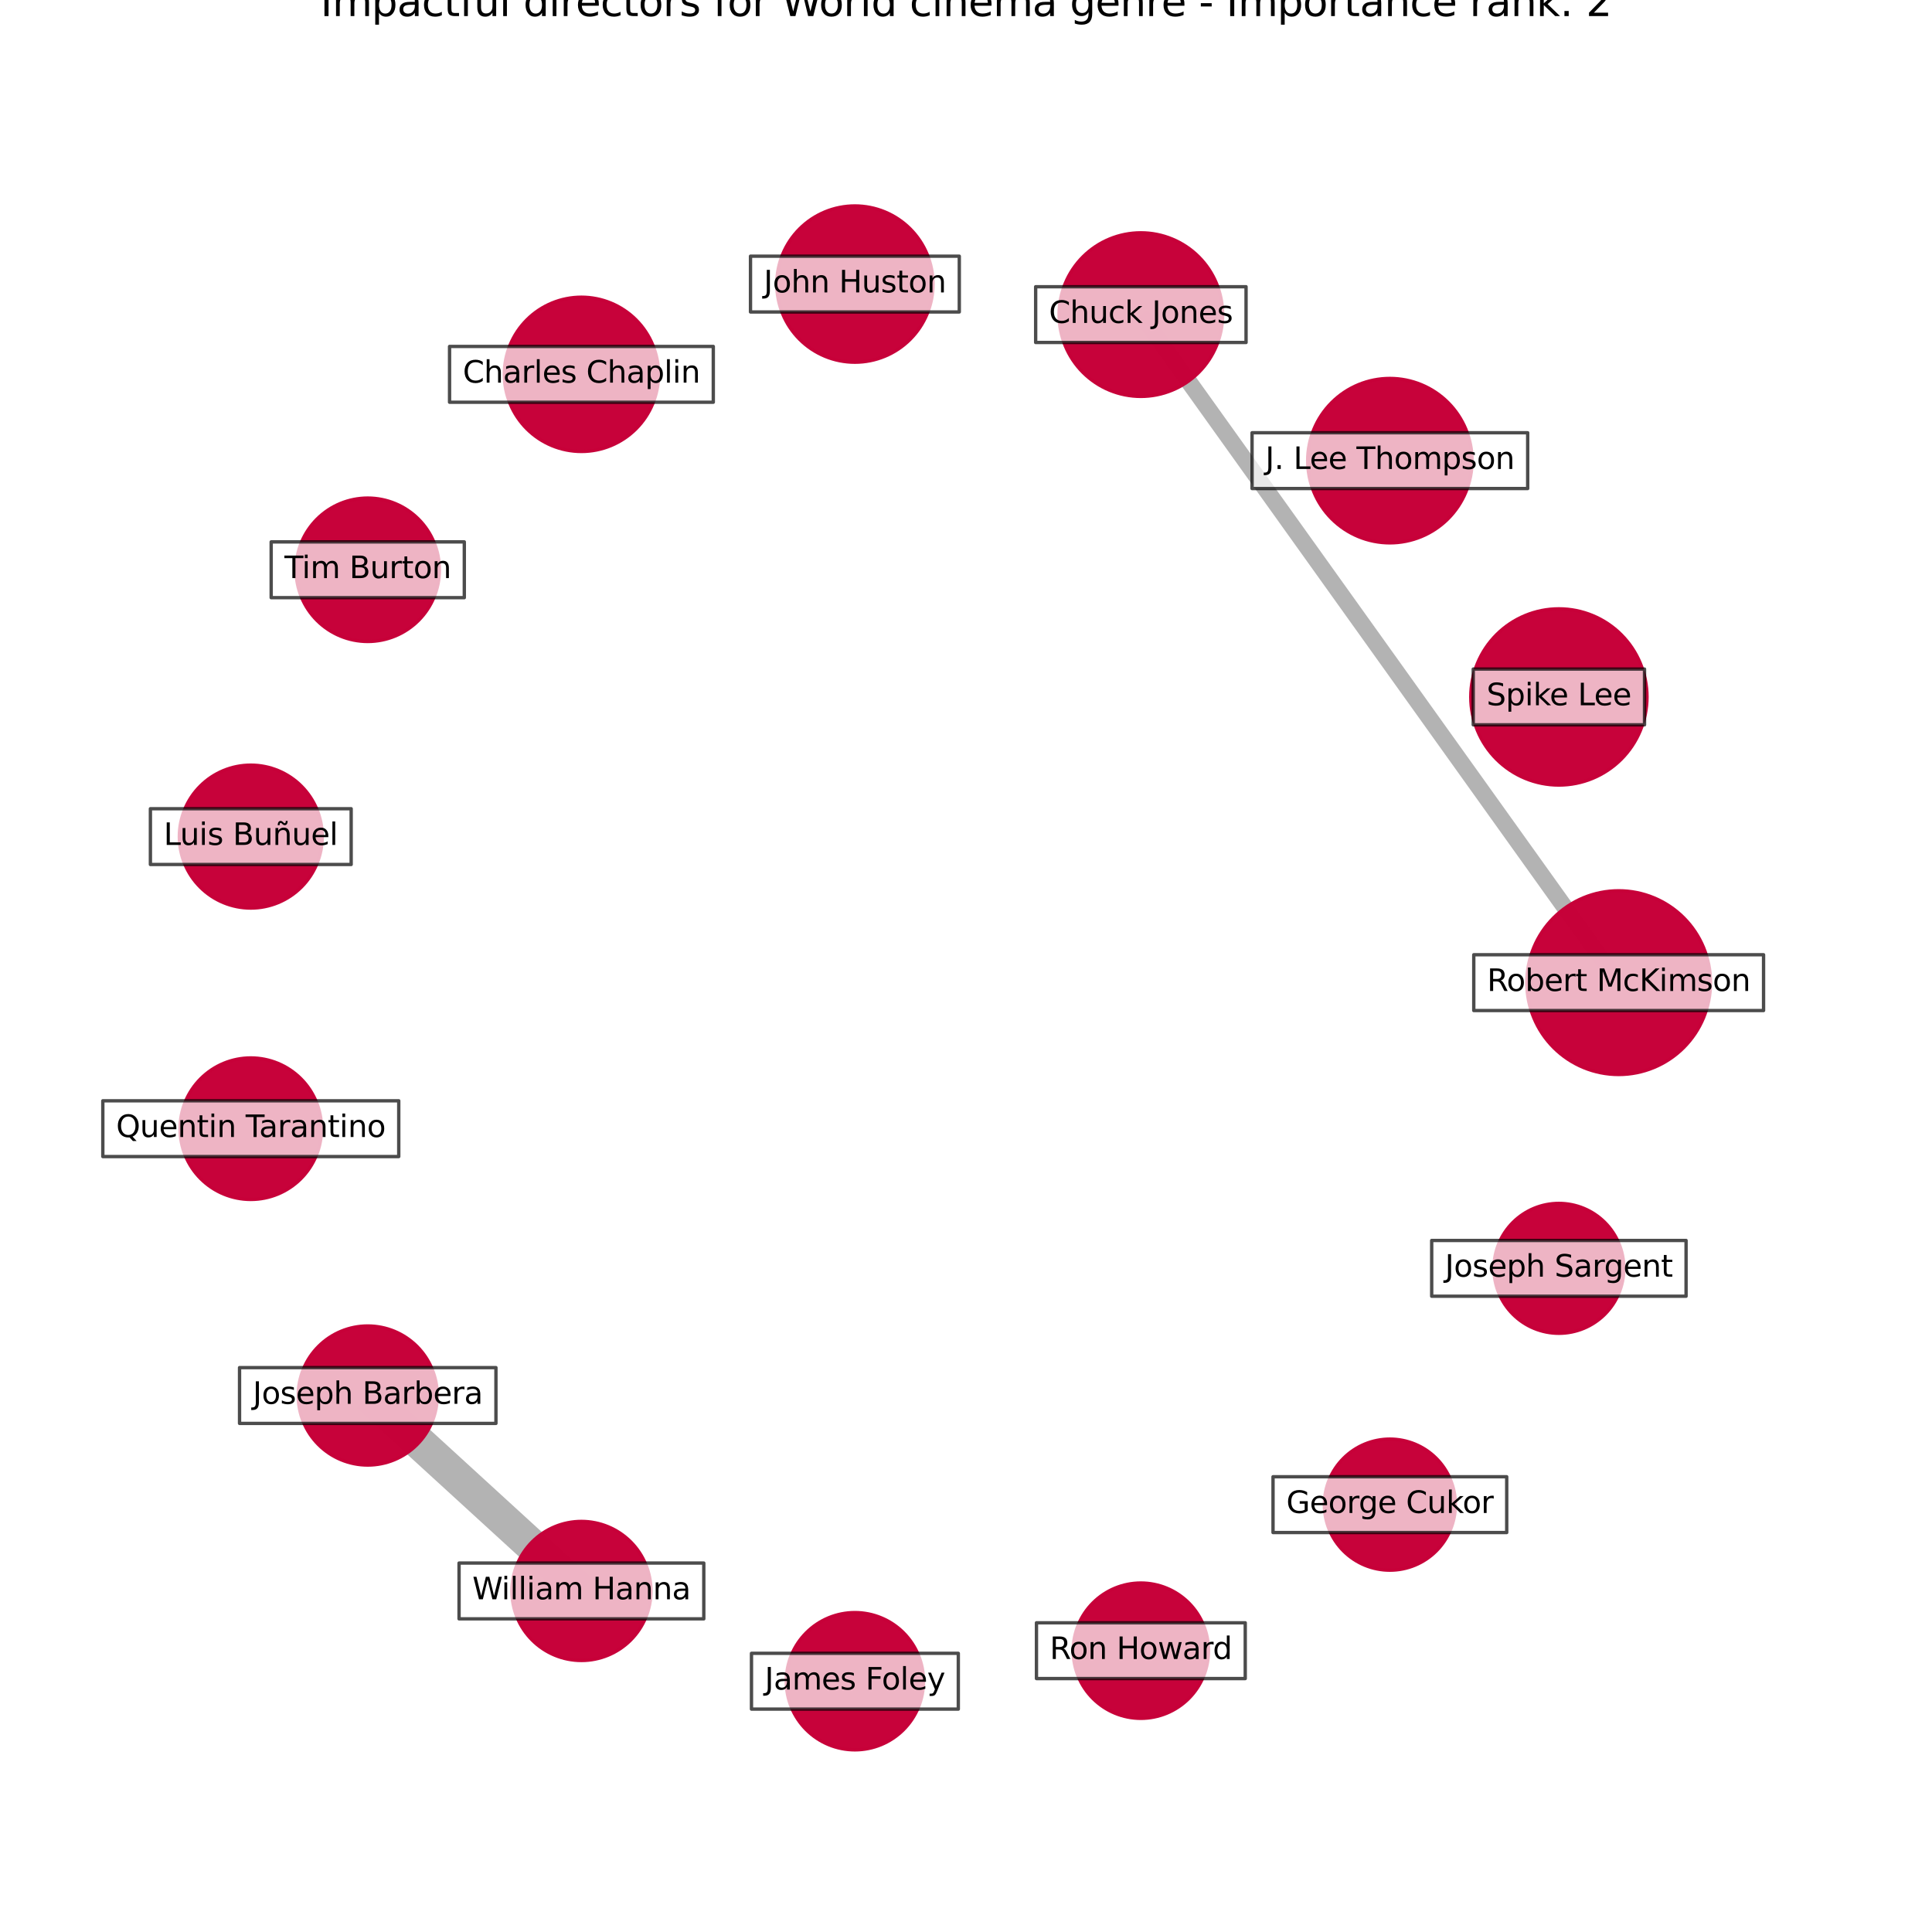<?xml version="1.0" encoding="utf-8" standalone="no"?>
<!DOCTYPE svg PUBLIC "-//W3C//DTD SVG 1.1//EN"
  "http://www.w3.org/Graphics/SVG/1.1/DTD/svg11.dtd">
<svg xmlns:xlink="http://www.w3.org/1999/xlink" width="576pt" height="576pt" viewBox="0 0 576 576" xmlns="http://www.w3.org/2000/svg" version="1.1">
 <defs>
  <style type="text/css">*{stroke-linejoin: round; stroke-linecap: butt}</style>
 </defs>
 <g id="figure_1">
  <g id="patch_1">
   <path d="M 0 576 
L 576 576 
L 576 0 
L 0 0 
z
" style="fill: #ffffff"/>
  </g>
  <g id="axes_1">
   <g id="LineCollection_1">
    <path d="M 482.583 292.962 
L 340.131 93.796 
" clip-path="url(#pa0d1f23bd1)" style="fill: none; stroke: #000000; stroke-opacity: 0.3; stroke-width: 5"/>
    <path d="M 109.637 416.054 
L 173.344 474.322 
" clip-path="url(#pa0d1f23bd1)" style="fill: none; stroke: #000000; stroke-opacity: 0.3; stroke-width: 10"/>
   </g>
   <g id="PathCollection_1">
    <path d="M 482.583 320.348 
C 489.846 320.348 496.813 317.463 501.948 312.327 
C 507.084 307.191 509.97 300.225 509.97 292.962 
C 509.97 285.699 507.084 278.733 501.948 273.597 
C 496.813 268.461 489.846 265.576 482.583 265.576 
C 475.321 265.576 468.354 268.461 463.219 273.597 
C 458.083 278.733 455.197 285.699 455.197 292.962 
C 455.197 300.225 458.083 307.191 463.219 312.327 
C 468.354 317.463 475.321 320.348 482.583 320.348 
z
" clip-path="url(#pa0d1f23bd1)" style="fill: #c70039; fill-opacity: 0.99; stroke: #c70039; stroke-opacity: 0.99"/>
    <path d="M 464.76 234.053 
C 471.726 234.053 478.408 231.285 483.334 226.359 
C 488.26 221.433 491.028 214.751 491.028 207.785 
C 491.028 200.819 488.26 194.137 483.334 189.211 
C 478.408 184.285 471.726 181.517 464.76 181.517 
C 457.794 181.517 451.112 184.285 446.186 189.211 
C 441.26 194.137 438.492 200.819 438.492 207.785 
C 438.492 214.751 441.26 221.433 446.186 226.359 
C 451.112 231.285 457.794 234.053 464.76 234.053 
z
" clip-path="url(#pa0d1f23bd1)" style="fill: #c70039; fill-opacity: 0.99; stroke: #c70039; stroke-opacity: 0.99"/>
    <path d="M 414.372 161.844 
C 420.871 161.844 427.106 159.262 431.702 154.666 
C 436.298 150.07 438.88 143.835 438.88 137.336 
C 438.88 130.836 436.298 124.601 431.702 120.005 
C 427.106 115.409 420.871 112.827 414.372 112.827 
C 407.872 112.827 401.637 115.409 397.041 120.005 
C 392.445 124.601 389.863 130.836 389.863 137.336 
C 389.863 143.835 392.445 150.07 397.041 154.666 
C 401.637 159.262 407.872 161.844 414.372 161.844 
z
" clip-path="url(#pa0d1f23bd1)" style="fill: #c70039; fill-opacity: 0.99; stroke: #c70039; stroke-opacity: 0.99"/>
    <path d="M 340.131 118.181 
C 346.598 118.181 352.801 115.612 357.374 111.039 
C 361.947 106.466 364.516 100.263 364.516 93.796 
C 364.516 87.328 361.947 81.125 357.374 76.552 
C 352.801 71.979 346.598 69.41 340.131 69.41 
C 333.663 69.41 327.46 71.979 322.887 76.552 
C 318.314 81.125 315.745 87.328 315.745 93.796 
C 315.745 100.263 318.314 106.466 322.887 111.039 
C 327.46 115.612 333.663 118.181 340.131 118.181 
z
" clip-path="url(#pa0d1f23bd1)" style="fill: #c70039; fill-opacity: 0.99; stroke: #c70039; stroke-opacity: 0.99"/>
    <path d="M 254.874 107.988 
C 261.052 107.988 266.978 105.533 271.346 101.165 
C 275.714 96.796 278.169 90.871 278.169 84.693 
C 278.169 78.515 275.714 72.59 271.346 68.222 
C 266.978 63.853 261.052 61.399 254.874 61.399 
C 248.696 61.399 242.771 63.853 238.403 68.222 
C 234.034 72.59 231.58 78.515 231.58 84.693 
C 231.58 90.871 234.034 96.796 238.403 101.165 
C 242.771 105.533 248.696 107.988 254.874 107.988 
z
" clip-path="url(#pa0d1f23bd1)" style="fill: #c70039; fill-opacity: 0.99; stroke: #c70039; stroke-opacity: 0.99"/>
    <path d="M 173.344 134.597 
C 179.442 134.597 185.292 132.174 189.604 127.862 
C 193.916 123.55 196.339 117.701 196.339 111.602 
C 196.339 105.504 193.916 99.655 189.604 95.343 
C 185.292 91.03 179.442 88.608 173.344 88.608 
C 167.246 88.608 161.396 91.03 157.084 95.343 
C 152.772 99.655 150.349 105.504 150.349 111.602 
C 150.349 117.701 152.772 123.55 157.084 127.862 
C 161.396 132.174 167.246 134.597 173.344 134.597 
z
" clip-path="url(#pa0d1f23bd1)" style="fill: #c70039; fill-opacity: 0.99; stroke: #c70039; stroke-opacity: 0.99"/>
    <path d="M 109.637 191.247 
C 115.306 191.247 120.744 188.994 124.752 184.986 
C 128.761 180.977 131.013 175.539 131.013 169.87 
C 131.013 164.201 128.761 158.764 124.752 154.755 
C 120.744 150.746 115.306 148.494 109.637 148.494 
C 103.968 148.494 98.53 150.746 94.522 154.755 
C 90.513 158.764 88.261 164.201 88.261 169.87 
C 88.261 175.539 90.513 180.977 94.522 184.986 
C 98.53 188.994 103.968 191.247 109.637 191.247 
z
" clip-path="url(#pa0d1f23bd1)" style="fill: #c70039; fill-opacity: 0.99; stroke: #c70039; stroke-opacity: 0.99"/>
    <path d="M 74.769 270.726 
C 80.419 270.726 85.838 268.481 89.834 264.486 
C 93.829 260.491 96.073 255.072 96.073 249.422 
C 96.073 243.772 93.829 238.353 89.834 234.358 
C 85.838 230.363 80.419 228.118 74.769 228.118 
C 69.119 228.118 63.7 230.363 59.705 234.358 
C 55.71 238.353 53.465 243.772 53.465 249.422 
C 53.465 255.072 55.71 260.491 59.705 264.486 
C 63.7 268.481 69.119 270.726 74.769 270.726 
z
" clip-path="url(#pa0d1f23bd1)" style="fill: #c70039; fill-opacity: 0.99; stroke: #c70039; stroke-opacity: 0.99"/>
    <path d="M 74.769 357.597 
C 80.364 357.597 85.73 355.374 89.685 351.418 
C 93.641 347.462 95.864 342.096 95.864 336.502 
C 95.864 330.908 93.641 325.542 89.685 321.586 
C 85.73 317.63 80.364 315.408 74.769 315.408 
C 69.175 315.408 63.809 317.63 59.853 321.586 
C 55.897 325.542 53.675 330.908 53.675 336.502 
C 53.675 342.096 55.897 347.462 59.853 351.418 
C 63.809 355.374 69.175 357.597 74.769 357.597 
z
" clip-path="url(#pa0d1f23bd1)" style="fill: #c70039; fill-opacity: 0.99; stroke: #c70039; stroke-opacity: 0.99"/>
    <path d="M 109.637 436.785 
C 115.135 436.785 120.409 434.601 124.296 430.713 
C 128.184 426.825 130.369 421.552 130.369 416.054 
C 130.369 410.556 128.184 405.282 124.296 401.394 
C 120.409 397.507 115.135 395.322 109.637 395.322 
C 104.139 395.322 98.866 397.507 94.978 401.394 
C 91.09 405.282 88.906 410.556 88.906 416.054 
C 88.906 421.552 91.09 426.825 94.978 430.713 
C 98.866 434.601 104.139 436.785 109.637 436.785 
z
" clip-path="url(#pa0d1f23bd1)" style="fill: #c70039; fill-opacity: 0.99; stroke: #c70039; stroke-opacity: 0.99"/>
    <path d="M 173.344 495.053 
C 178.842 495.053 184.116 492.869 188.003 488.981 
C 191.891 485.093 194.075 479.82 194.075 474.322 
C 194.075 468.824 191.891 463.55 188.003 459.662 
C 184.116 455.775 178.842 453.59 173.344 453.59 
C 167.846 453.59 162.572 455.775 158.685 459.662 
C 154.797 463.55 152.613 468.824 152.613 474.322 
C 152.613 479.82 154.797 485.093 158.685 488.981 
C 162.572 492.869 167.846 495.053 173.344 495.053 
z
" clip-path="url(#pa0d1f23bd1)" style="fill: #c70039; fill-opacity: 0.99; stroke: #c70039; stroke-opacity: 0.99"/>
    <path d="M 254.874 521.692 
C 260.301 521.692 265.506 519.536 269.343 515.699 
C 273.18 511.862 275.336 506.657 275.336 501.231 
C 275.336 495.804 273.18 490.6 269.343 486.762 
C 265.506 482.925 260.301 480.77 254.874 480.77 
C 249.448 480.77 244.243 482.925 240.406 486.762 
C 236.569 490.6 234.413 495.804 234.413 501.231 
C 234.413 506.657 236.569 511.862 240.406 515.699 
C 244.243 519.536 249.448 521.692 254.874 521.692 
z
" clip-path="url(#pa0d1f23bd1)" style="fill: #c70039; fill-opacity: 0.99; stroke: #c70039; stroke-opacity: 0.99"/>
    <path d="M 340.131 512.301 
C 345.48 512.301 350.612 510.175 354.395 506.392 
C 358.177 502.609 360.303 497.478 360.303 492.128 
C 360.303 486.779 358.177 481.647 354.395 477.865 
C 350.612 474.082 345.48 471.956 340.131 471.956 
C 334.781 471.956 329.65 474.082 325.867 477.865 
C 322.084 481.647 319.958 486.779 319.958 492.128 
C 319.958 497.478 322.084 502.609 325.867 506.392 
C 329.65 510.175 334.781 512.301 340.131 512.301 
z
" clip-path="url(#pa0d1f23bd1)" style="fill: #c70039; fill-opacity: 0.99; stroke: #c70039; stroke-opacity: 0.99"/>
    <path d="M 414.372 468.129 
C 419.554 468.129 424.525 466.07 428.189 462.406 
C 431.853 458.741 433.912 453.771 433.912 448.588 
C 433.912 443.406 431.853 438.435 428.189 434.771 
C 424.525 431.107 419.554 429.048 414.372 429.048 
C 409.189 429.048 404.219 431.107 400.554 434.771 
C 396.89 438.435 394.831 443.406 394.831 448.588 
C 394.831 453.771 396.89 458.741 400.554 462.406 
C 404.219 466.07 409.189 468.129 414.372 468.129 
z
" clip-path="url(#pa0d1f23bd1)" style="fill: #c70039; fill-opacity: 0.99; stroke: #c70039; stroke-opacity: 0.99"/>
    <path d="M 464.76 397.504 
C 469.896 397.504 474.822 395.464 478.453 391.832 
C 482.085 388.201 484.125 383.275 484.125 378.139 
C 484.125 373.003 482.085 368.077 478.453 364.446 
C 474.822 360.815 469.896 358.774 464.76 358.774 
C 459.624 358.774 454.698 360.815 451.067 364.446 
C 447.436 368.077 445.395 373.003 445.395 378.139 
C 445.395 383.275 447.436 388.201 451.067 391.832 
C 454.698 395.464 459.624 397.504 464.76 397.504 
z
" clip-path="url(#pa0d1f23bd1)" style="fill: #c70039; fill-opacity: 0.99; stroke: #c70039; stroke-opacity: 0.99"/>
   </g>
   <g id="text_1">
    <g id="patch_2">
     <path d="M 439.385 301.277 
L 525.782 301.277 
L 525.782 284.647 
L 439.385 284.647 
z
" clip-path="url(#pa0d1f23bd1)" style="fill: #ffffff; opacity: 0.7; stroke: #000000; stroke-linejoin: miter"/>
    </g>
    <g clip-path="url(#pa0d1f23bd1)">
     <!-- Robert McKimson -->
     <g transform="translate(443.345 295.445)scale(0.09 -0.09)">
      <defs>
       <path id="DejaVuSans-52" d="M 2841 2188 
Q 3044 2119 3236 1894 
Q 3428 1669 3622 1275 
L 4263 0 
L 3584 0 
L 2988 1197 
Q 2756 1666 2539 1819 
Q 2322 1972 1947 1972 
L 1259 1972 
L 1259 0 
L 628 0 
L 628 4666 
L 2053 4666 
Q 2853 4666 3247 4331 
Q 3641 3997 3641 3322 
Q 3641 2881 3436 2590 
Q 3231 2300 2841 2188 
z
M 1259 4147 
L 1259 2491 
L 2053 2491 
Q 2509 2491 2742 2702 
Q 2975 2913 2975 3322 
Q 2975 3731 2742 3939 
Q 2509 4147 2053 4147 
L 1259 4147 
z
" transform="scale(0.016)"/>
       <path id="DejaVuSans-6f" d="M 1959 3097 
Q 1497 3097 1228 2736 
Q 959 2375 959 1747 
Q 959 1119 1226 758 
Q 1494 397 1959 397 
Q 2419 397 2687 759 
Q 2956 1122 2956 1747 
Q 2956 2369 2687 2733 
Q 2419 3097 1959 3097 
z
M 1959 3584 
Q 2709 3584 3137 3096 
Q 3566 2609 3566 1747 
Q 3566 888 3137 398 
Q 2709 -91 1959 -91 
Q 1206 -91 779 398 
Q 353 888 353 1747 
Q 353 2609 779 3096 
Q 1206 3584 1959 3584 
z
" transform="scale(0.016)"/>
       <path id="DejaVuSans-62" d="M 3116 1747 
Q 3116 2381 2855 2742 
Q 2594 3103 2138 3103 
Q 1681 3103 1420 2742 
Q 1159 2381 1159 1747 
Q 1159 1113 1420 752 
Q 1681 391 2138 391 
Q 2594 391 2855 752 
Q 3116 1113 3116 1747 
z
M 1159 2969 
Q 1341 3281 1617 3432 
Q 1894 3584 2278 3584 
Q 2916 3584 3314 3078 
Q 3713 2572 3713 1747 
Q 3713 922 3314 415 
Q 2916 -91 2278 -91 
Q 1894 -91 1617 61 
Q 1341 213 1159 525 
L 1159 0 
L 581 0 
L 581 4863 
L 1159 4863 
L 1159 2969 
z
" transform="scale(0.016)"/>
       <path id="DejaVuSans-65" d="M 3597 1894 
L 3597 1613 
L 953 1613 
Q 991 1019 1311 708 
Q 1631 397 2203 397 
Q 2534 397 2845 478 
Q 3156 559 3463 722 
L 3463 178 
Q 3153 47 2828 -22 
Q 2503 -91 2169 -91 
Q 1331 -91 842 396 
Q 353 884 353 1716 
Q 353 2575 817 3079 
Q 1281 3584 2069 3584 
Q 2775 3584 3186 3129 
Q 3597 2675 3597 1894 
z
M 3022 2063 
Q 3016 2534 2758 2815 
Q 2500 3097 2075 3097 
Q 1594 3097 1305 2825 
Q 1016 2553 972 2059 
L 3022 2063 
z
" transform="scale(0.016)"/>
       <path id="DejaVuSans-72" d="M 2631 2963 
Q 2534 3019 2420 3045 
Q 2306 3072 2169 3072 
Q 1681 3072 1420 2755 
Q 1159 2438 1159 1844 
L 1159 0 
L 581 0 
L 581 3500 
L 1159 3500 
L 1159 2956 
Q 1341 3275 1631 3429 
Q 1922 3584 2338 3584 
Q 2397 3584 2469 3576 
Q 2541 3569 2628 3553 
L 2631 2963 
z
" transform="scale(0.016)"/>
       <path id="DejaVuSans-74" d="M 1172 4494 
L 1172 3500 
L 2356 3500 
L 2356 3053 
L 1172 3053 
L 1172 1153 
Q 1172 725 1289 603 
Q 1406 481 1766 481 
L 2356 481 
L 2356 0 
L 1766 0 
Q 1100 0 847 248 
Q 594 497 594 1153 
L 594 3053 
L 172 3053 
L 172 3500 
L 594 3500 
L 594 4494 
L 1172 4494 
z
" transform="scale(0.016)"/>
       <path id="DejaVuSans-20" transform="scale(0.016)"/>
       <path id="DejaVuSans-4d" d="M 628 4666 
L 1569 4666 
L 2759 1491 
L 3956 4666 
L 4897 4666 
L 4897 0 
L 4281 0 
L 4281 4097 
L 3078 897 
L 2444 897 
L 1241 4097 
L 1241 0 
L 628 0 
L 628 4666 
z
" transform="scale(0.016)"/>
       <path id="DejaVuSans-63" d="M 3122 3366 
L 3122 2828 
Q 2878 2963 2633 3030 
Q 2388 3097 2138 3097 
Q 1578 3097 1268 2742 
Q 959 2388 959 1747 
Q 959 1106 1268 751 
Q 1578 397 2138 397 
Q 2388 397 2633 464 
Q 2878 531 3122 666 
L 3122 134 
Q 2881 22 2623 -34 
Q 2366 -91 2075 -91 
Q 1284 -91 818 406 
Q 353 903 353 1747 
Q 353 2603 823 3093 
Q 1294 3584 2113 3584 
Q 2378 3584 2631 3529 
Q 2884 3475 3122 3366 
z
" transform="scale(0.016)"/>
       <path id="DejaVuSans-4b" d="M 628 4666 
L 1259 4666 
L 1259 2694 
L 3353 4666 
L 4166 4666 
L 1850 2491 
L 4331 0 
L 3500 0 
L 1259 2247 
L 1259 0 
L 628 0 
L 628 4666 
z
" transform="scale(0.016)"/>
       <path id="DejaVuSans-69" d="M 603 3500 
L 1178 3500 
L 1178 0 
L 603 0 
L 603 3500 
z
M 603 4863 
L 1178 4863 
L 1178 4134 
L 603 4134 
L 603 4863 
z
" transform="scale(0.016)"/>
       <path id="DejaVuSans-6d" d="M 3328 2828 
Q 3544 3216 3844 3400 
Q 4144 3584 4550 3584 
Q 5097 3584 5394 3201 
Q 5691 2819 5691 2113 
L 5691 0 
L 5113 0 
L 5113 2094 
Q 5113 2597 4934 2840 
Q 4756 3084 4391 3084 
Q 3944 3084 3684 2787 
Q 3425 2491 3425 1978 
L 3425 0 
L 2847 0 
L 2847 2094 
Q 2847 2600 2669 2842 
Q 2491 3084 2119 3084 
Q 1678 3084 1418 2786 
Q 1159 2488 1159 1978 
L 1159 0 
L 581 0 
L 581 3500 
L 1159 3500 
L 1159 2956 
Q 1356 3278 1631 3431 
Q 1906 3584 2284 3584 
Q 2666 3584 2933 3390 
Q 3200 3197 3328 2828 
z
" transform="scale(0.016)"/>
       <path id="DejaVuSans-73" d="M 2834 3397 
L 2834 2853 
Q 2591 2978 2328 3040 
Q 2066 3103 1784 3103 
Q 1356 3103 1142 2972 
Q 928 2841 928 2578 
Q 928 2378 1081 2264 
Q 1234 2150 1697 2047 
L 1894 2003 
Q 2506 1872 2764 1633 
Q 3022 1394 3022 966 
Q 3022 478 2636 193 
Q 2250 -91 1575 -91 
Q 1294 -91 989 -36 
Q 684 19 347 128 
L 347 722 
Q 666 556 975 473 
Q 1284 391 1588 391 
Q 1994 391 2212 530 
Q 2431 669 2431 922 
Q 2431 1156 2273 1281 
Q 2116 1406 1581 1522 
L 1381 1569 
Q 847 1681 609 1914 
Q 372 2147 372 2553 
Q 372 3047 722 3315 
Q 1072 3584 1716 3584 
Q 2034 3584 2315 3537 
Q 2597 3491 2834 3397 
z
" transform="scale(0.016)"/>
       <path id="DejaVuSans-6e" d="M 3513 2113 
L 3513 0 
L 2938 0 
L 2938 2094 
Q 2938 2591 2744 2837 
Q 2550 3084 2163 3084 
Q 1697 3084 1428 2787 
Q 1159 2491 1159 1978 
L 1159 0 
L 581 0 
L 581 3500 
L 1159 3500 
L 1159 2956 
Q 1366 3272 1645 3428 
Q 1925 3584 2291 3584 
Q 2894 3584 3203 3211 
Q 3513 2838 3513 2113 
z
" transform="scale(0.016)"/>
      </defs>
      <use xlink:href="#DejaVuSans-52"/>
      <use xlink:href="#DejaVuSans-6f" x="64.982"/>
      <use xlink:href="#DejaVuSans-62" x="126.164"/>
      <use xlink:href="#DejaVuSans-65" x="189.641"/>
      <use xlink:href="#DejaVuSans-72" x="251.164"/>
      <use xlink:href="#DejaVuSans-74" x="292.277"/>
      <use xlink:href="#DejaVuSans-20" x="331.486"/>
      <use xlink:href="#DejaVuSans-4d" x="363.273"/>
      <use xlink:href="#DejaVuSans-63" x="449.553"/>
      <use xlink:href="#DejaVuSans-4b" x="504.533"/>
      <use xlink:href="#DejaVuSans-69" x="570.109"/>
      <use xlink:href="#DejaVuSans-6d" x="597.893"/>
      <use xlink:href="#DejaVuSans-73" x="695.305"/>
      <use xlink:href="#DejaVuSans-6f" x="747.404"/>
      <use xlink:href="#DejaVuSans-6e" x="808.586"/>
     </g>
    </g>
   </g>
   <g id="text_2">
    <g id="patch_3">
     <path d="M 439.228 216.1 
L 490.292 216.1 
L 490.292 199.47 
L 439.228 199.47 
z
" clip-path="url(#pa0d1f23bd1)" style="fill: #ffffff; opacity: 0.7; stroke: #000000; stroke-linejoin: miter"/>
    </g>
    <g clip-path="url(#pa0d1f23bd1)">
     <!-- Spike Lee -->
     <g transform="translate(443.188 210.268)scale(0.09 -0.09)">
      <defs>
       <path id="DejaVuSans-53" d="M 3425 4513 
L 3425 3897 
Q 3066 4069 2747 4153 
Q 2428 4238 2131 4238 
Q 1616 4238 1336 4038 
Q 1056 3838 1056 3469 
Q 1056 3159 1242 3001 
Q 1428 2844 1947 2747 
L 2328 2669 
Q 3034 2534 3370 2195 
Q 3706 1856 3706 1288 
Q 3706 609 3251 259 
Q 2797 -91 1919 -91 
Q 1588 -91 1214 -16 
Q 841 59 441 206 
L 441 856 
Q 825 641 1194 531 
Q 1563 422 1919 422 
Q 2459 422 2753 634 
Q 3047 847 3047 1241 
Q 3047 1584 2836 1778 
Q 2625 1972 2144 2069 
L 1759 2144 
Q 1053 2284 737 2584 
Q 422 2884 422 3419 
Q 422 4038 858 4394 
Q 1294 4750 2059 4750 
Q 2388 4750 2728 4690 
Q 3069 4631 3425 4513 
z
" transform="scale(0.016)"/>
       <path id="DejaVuSans-70" d="M 1159 525 
L 1159 -1331 
L 581 -1331 
L 581 3500 
L 1159 3500 
L 1159 2969 
Q 1341 3281 1617 3432 
Q 1894 3584 2278 3584 
Q 2916 3584 3314 3078 
Q 3713 2572 3713 1747 
Q 3713 922 3314 415 
Q 2916 -91 2278 -91 
Q 1894 -91 1617 61 
Q 1341 213 1159 525 
z
M 3116 1747 
Q 3116 2381 2855 2742 
Q 2594 3103 2138 3103 
Q 1681 3103 1420 2742 
Q 1159 2381 1159 1747 
Q 1159 1113 1420 752 
Q 1681 391 2138 391 
Q 2594 391 2855 752 
Q 3116 1113 3116 1747 
z
" transform="scale(0.016)"/>
       <path id="DejaVuSans-6b" d="M 581 4863 
L 1159 4863 
L 1159 1991 
L 2875 3500 
L 3609 3500 
L 1753 1863 
L 3688 0 
L 2938 0 
L 1159 1709 
L 1159 0 
L 581 0 
L 581 4863 
z
" transform="scale(0.016)"/>
       <path id="DejaVuSans-4c" d="M 628 4666 
L 1259 4666 
L 1259 531 
L 3531 531 
L 3531 0 
L 628 0 
L 628 4666 
z
" transform="scale(0.016)"/>
      </defs>
      <use xlink:href="#DejaVuSans-53"/>
      <use xlink:href="#DejaVuSans-70" x="63.477"/>
      <use xlink:href="#DejaVuSans-69" x="126.953"/>
      <use xlink:href="#DejaVuSans-6b" x="154.736"/>
      <use xlink:href="#DejaVuSans-65" x="209.021"/>
      <use xlink:href="#DejaVuSans-20" x="270.545"/>
      <use xlink:href="#DejaVuSans-4c" x="302.332"/>
      <use xlink:href="#DejaVuSans-65" x="356.295"/>
      <use xlink:href="#DejaVuSans-65" x="417.818"/>
     </g>
    </g>
   </g>
   <g id="text_3">
    <g id="patch_4">
     <path d="M 373.284 145.651 
L 455.459 145.651 
L 455.459 129.02 
L 373.284 129.02 
z
" clip-path="url(#pa0d1f23bd1)" style="fill: #ffffff; opacity: 0.7; stroke: #000000; stroke-linejoin: miter"/>
    </g>
    <g clip-path="url(#pa0d1f23bd1)">
     <!-- J. Lee Thompson -->
     <g transform="translate(377.244 139.819)scale(0.09 -0.09)">
      <defs>
       <path id="DejaVuSans-4a" d="M 628 4666 
L 1259 4666 
L 1259 325 
Q 1259 -519 939 -900 
Q 619 -1281 -91 -1281 
L -331 -1281 
L -331 -750 
L -134 -750 
Q 284 -750 456 -515 
Q 628 -281 628 325 
L 628 4666 
z
" transform="scale(0.016)"/>
       <path id="DejaVuSans-2e" d="M 684 794 
L 1344 794 
L 1344 0 
L 684 0 
L 684 794 
z
" transform="scale(0.016)"/>
       <path id="DejaVuSans-54" d="M -19 4666 
L 3928 4666 
L 3928 4134 
L 2272 4134 
L 2272 0 
L 1638 0 
L 1638 4134 
L -19 4134 
L -19 4666 
z
" transform="scale(0.016)"/>
       <path id="DejaVuSans-68" d="M 3513 2113 
L 3513 0 
L 2938 0 
L 2938 2094 
Q 2938 2591 2744 2837 
Q 2550 3084 2163 3084 
Q 1697 3084 1428 2787 
Q 1159 2491 1159 1978 
L 1159 0 
L 581 0 
L 581 4863 
L 1159 4863 
L 1159 2956 
Q 1366 3272 1645 3428 
Q 1925 3584 2291 3584 
Q 2894 3584 3203 3211 
Q 3513 2838 3513 2113 
z
" transform="scale(0.016)"/>
      </defs>
      <use xlink:href="#DejaVuSans-4a"/>
      <use xlink:href="#DejaVuSans-2e" x="29.492"/>
      <use xlink:href="#DejaVuSans-20" x="61.279"/>
      <use xlink:href="#DejaVuSans-4c" x="93.066"/>
      <use xlink:href="#DejaVuSans-65" x="147.029"/>
      <use xlink:href="#DejaVuSans-65" x="208.553"/>
      <use xlink:href="#DejaVuSans-20" x="270.076"/>
      <use xlink:href="#DejaVuSans-54" x="301.863"/>
      <use xlink:href="#DejaVuSans-68" x="362.947"/>
      <use xlink:href="#DejaVuSans-6f" x="426.326"/>
      <use xlink:href="#DejaVuSans-6d" x="487.508"/>
      <use xlink:href="#DejaVuSans-70" x="584.92"/>
      <use xlink:href="#DejaVuSans-73" x="648.396"/>
      <use xlink:href="#DejaVuSans-6f" x="700.496"/>
      <use xlink:href="#DejaVuSans-6e" x="761.678"/>
     </g>
    </g>
   </g>
   <g id="text_4">
    <g id="patch_5">
     <path d="M 308.768 102.111 
L 371.493 102.111 
L 371.493 85.48 
L 308.768 85.48 
z
" clip-path="url(#pa0d1f23bd1)" style="fill: #ffffff; opacity: 0.7; stroke: #000000; stroke-linejoin: miter"/>
    </g>
    <g clip-path="url(#pa0d1f23bd1)">
     <!-- Chuck Jones -->
     <g transform="translate(312.728 96.279)scale(0.09 -0.09)">
      <defs>
       <path id="DejaVuSans-43" d="M 4122 4306 
L 4122 3641 
Q 3803 3938 3442 4084 
Q 3081 4231 2675 4231 
Q 1875 4231 1450 3742 
Q 1025 3253 1025 2328 
Q 1025 1406 1450 917 
Q 1875 428 2675 428 
Q 3081 428 3442 575 
Q 3803 722 4122 1019 
L 4122 359 
Q 3791 134 3420 21 
Q 3050 -91 2638 -91 
Q 1578 -91 968 557 
Q 359 1206 359 2328 
Q 359 3453 968 4101 
Q 1578 4750 2638 4750 
Q 3056 4750 3426 4639 
Q 3797 4528 4122 4306 
z
" transform="scale(0.016)"/>
       <path id="DejaVuSans-75" d="M 544 1381 
L 544 3500 
L 1119 3500 
L 1119 1403 
Q 1119 906 1312 657 
Q 1506 409 1894 409 
Q 2359 409 2629 706 
Q 2900 1003 2900 1516 
L 2900 3500 
L 3475 3500 
L 3475 0 
L 2900 0 
L 2900 538 
Q 2691 219 2414 64 
Q 2138 -91 1772 -91 
Q 1169 -91 856 284 
Q 544 659 544 1381 
z
M 1991 3584 
L 1991 3584 
z
" transform="scale(0.016)"/>
      </defs>
      <use xlink:href="#DejaVuSans-43"/>
      <use xlink:href="#DejaVuSans-68" x="69.824"/>
      <use xlink:href="#DejaVuSans-75" x="133.203"/>
      <use xlink:href="#DejaVuSans-63" x="196.582"/>
      <use xlink:href="#DejaVuSans-6b" x="251.562"/>
      <use xlink:href="#DejaVuSans-20" x="309.473"/>
      <use xlink:href="#DejaVuSans-4a" x="341.26"/>
      <use xlink:href="#DejaVuSans-6f" x="370.752"/>
      <use xlink:href="#DejaVuSans-6e" x="431.934"/>
      <use xlink:href="#DejaVuSans-65" x="495.312"/>
      <use xlink:href="#DejaVuSans-73" x="556.836"/>
     </g>
    </g>
   </g>
   <g id="text_5">
    <g id="patch_6">
     <path d="M 223.75 93.008 
L 285.999 93.008 
L 285.999 76.378 
L 223.75 76.378 
z
" clip-path="url(#pa0d1f23bd1)" style="fill: #ffffff; opacity: 0.7; stroke: #000000; stroke-linejoin: miter"/>
    </g>
    <g clip-path="url(#pa0d1f23bd1)">
     <!-- John Huston -->
     <g transform="translate(227.71 87.177)scale(0.09 -0.09)">
      <defs>
       <path id="DejaVuSans-48" d="M 628 4666 
L 1259 4666 
L 1259 2753 
L 3553 2753 
L 3553 4666 
L 4184 4666 
L 4184 0 
L 3553 0 
L 3553 2222 
L 1259 2222 
L 1259 0 
L 628 0 
L 628 4666 
z
" transform="scale(0.016)"/>
      </defs>
      <use xlink:href="#DejaVuSans-4a"/>
      <use xlink:href="#DejaVuSans-6f" x="29.492"/>
      <use xlink:href="#DejaVuSans-68" x="90.674"/>
      <use xlink:href="#DejaVuSans-6e" x="154.053"/>
      <use xlink:href="#DejaVuSans-20" x="217.432"/>
      <use xlink:href="#DejaVuSans-48" x="249.219"/>
      <use xlink:href="#DejaVuSans-75" x="324.414"/>
      <use xlink:href="#DejaVuSans-73" x="387.793"/>
      <use xlink:href="#DejaVuSans-74" x="439.893"/>
      <use xlink:href="#DejaVuSans-6f" x="479.102"/>
      <use xlink:href="#DejaVuSans-6e" x="540.283"/>
     </g>
    </g>
   </g>
   <g id="text_6">
    <g id="patch_7">
     <path d="M 134.028 119.918 
L 212.66 119.918 
L 212.66 103.287 
L 134.028 103.287 
z
" clip-path="url(#pa0d1f23bd1)" style="fill: #ffffff; opacity: 0.7; stroke: #000000; stroke-linejoin: miter"/>
    </g>
    <g clip-path="url(#pa0d1f23bd1)">
     <!-- Charles Chaplin -->
     <g transform="translate(137.988 114.086)scale(0.09 -0.09)">
      <defs>
       <path id="DejaVuSans-61" d="M 2194 1759 
Q 1497 1759 1228 1600 
Q 959 1441 959 1056 
Q 959 750 1161 570 
Q 1363 391 1709 391 
Q 2188 391 2477 730 
Q 2766 1069 2766 1631 
L 2766 1759 
L 2194 1759 
z
M 3341 1997 
L 3341 0 
L 2766 0 
L 2766 531 
Q 2569 213 2275 61 
Q 1981 -91 1556 -91 
Q 1019 -91 701 211 
Q 384 513 384 1019 
Q 384 1609 779 1909 
Q 1175 2209 1959 2209 
L 2766 2209 
L 2766 2266 
Q 2766 2663 2505 2880 
Q 2244 3097 1772 3097 
Q 1472 3097 1187 3025 
Q 903 2953 641 2809 
L 641 3341 
Q 956 3463 1253 3523 
Q 1550 3584 1831 3584 
Q 2591 3584 2966 3190 
Q 3341 2797 3341 1997 
z
" transform="scale(0.016)"/>
       <path id="DejaVuSans-6c" d="M 603 4863 
L 1178 4863 
L 1178 0 
L 603 0 
L 603 4863 
z
" transform="scale(0.016)"/>
      </defs>
      <use xlink:href="#DejaVuSans-43"/>
      <use xlink:href="#DejaVuSans-68" x="69.824"/>
      <use xlink:href="#DejaVuSans-61" x="133.203"/>
      <use xlink:href="#DejaVuSans-72" x="194.482"/>
      <use xlink:href="#DejaVuSans-6c" x="235.596"/>
      <use xlink:href="#DejaVuSans-65" x="263.379"/>
      <use xlink:href="#DejaVuSans-73" x="324.902"/>
      <use xlink:href="#DejaVuSans-20" x="377.002"/>
      <use xlink:href="#DejaVuSans-43" x="408.789"/>
      <use xlink:href="#DejaVuSans-68" x="478.613"/>
      <use xlink:href="#DejaVuSans-61" x="541.992"/>
      <use xlink:href="#DejaVuSans-70" x="603.271"/>
      <use xlink:href="#DejaVuSans-6c" x="666.748"/>
      <use xlink:href="#DejaVuSans-69" x="694.531"/>
      <use xlink:href="#DejaVuSans-6e" x="722.314"/>
     </g>
    </g>
   </g>
   <g id="text_7">
    <g id="patch_8">
     <path d="M 80.847 178.186 
L 138.427 178.186 
L 138.427 161.555 
L 80.847 161.555 
z
" clip-path="url(#pa0d1f23bd1)" style="fill: #ffffff; opacity: 0.7; stroke: #000000; stroke-linejoin: miter"/>
    </g>
    <g clip-path="url(#pa0d1f23bd1)">
     <!-- Tim Burton -->
     <g transform="translate(84.807 172.354)scale(0.09 -0.09)">
      <defs>
       <path id="DejaVuSans-42" d="M 1259 2228 
L 1259 519 
L 2272 519 
Q 2781 519 3026 730 
Q 3272 941 3272 1375 
Q 3272 1813 3026 2020 
Q 2781 2228 2272 2228 
L 1259 2228 
z
M 1259 4147 
L 1259 2741 
L 2194 2741 
Q 2656 2741 2882 2914 
Q 3109 3088 3109 3444 
Q 3109 3797 2882 3972 
Q 2656 4147 2194 4147 
L 1259 4147 
z
M 628 4666 
L 2241 4666 
Q 2963 4666 3353 4366 
Q 3744 4066 3744 3513 
Q 3744 3084 3544 2831 
Q 3344 2578 2956 2516 
Q 3422 2416 3680 2098 
Q 3938 1781 3938 1306 
Q 3938 681 3513 340 
Q 3088 0 2303 0 
L 628 0 
L 628 4666 
z
" transform="scale(0.016)"/>
      </defs>
      <use xlink:href="#DejaVuSans-54"/>
      <use xlink:href="#DejaVuSans-69" x="57.959"/>
      <use xlink:href="#DejaVuSans-6d" x="85.742"/>
      <use xlink:href="#DejaVuSans-20" x="183.154"/>
      <use xlink:href="#DejaVuSans-42" x="214.941"/>
      <use xlink:href="#DejaVuSans-75" x="283.545"/>
      <use xlink:href="#DejaVuSans-72" x="346.924"/>
      <use xlink:href="#DejaVuSans-74" x="388.037"/>
      <use xlink:href="#DejaVuSans-6f" x="427.246"/>
      <use xlink:href="#DejaVuSans-6e" x="488.428"/>
     </g>
    </g>
   </g>
   <g id="text_8">
    <g id="patch_9">
     <path d="M 44.842 257.737 
L 104.696 257.737 
L 104.696 241.107 
L 44.842 241.107 
z
" clip-path="url(#pa0d1f23bd1)" style="fill: #ffffff; opacity: 0.7; stroke: #000000; stroke-linejoin: miter"/>
    </g>
    <g clip-path="url(#pa0d1f23bd1)">
     <!-- Luis Buñuel -->
     <g transform="translate(48.802 251.905)scale(0.09 -0.09)">
      <defs>
       <path id="DejaVuSans-f1" d="M 3513 2113 
L 3513 0 
L 2938 0 
L 2938 2094 
Q 2938 2591 2744 2837 
Q 2550 3084 2163 3084 
Q 1697 3084 1428 2787 
Q 1159 2491 1159 1978 
L 1159 0 
L 581 0 
L 581 3500 
L 1159 3500 
L 1159 2956 
Q 1366 3272 1645 3428 
Q 1925 3584 2291 3584 
Q 2894 3584 3203 3211 
Q 3513 2838 3513 2113 
z
M 2063 4281 
L 1884 4453 
Q 1816 4516 1764 4545 
Q 1713 4575 1672 4575 
Q 1553 4575 1497 4461 
Q 1441 4347 1434 4091 
L 1044 4091 
Q 1050 4513 1209 4742 
Q 1369 4972 1653 4972 
Q 1772 4972 1872 4928 
Q 1972 4884 2088 4781 
L 2266 4609 
Q 2334 4547 2386 4517 
Q 2438 4488 2478 4488 
Q 2597 4488 2653 4602 
Q 2709 4716 2716 4972 
L 3106 4972 
Q 3100 4550 2940 4320 
Q 2781 4091 2497 4091 
Q 2378 4091 2278 4134 
Q 2178 4178 2063 4281 
z
" transform="scale(0.016)"/>
      </defs>
      <use xlink:href="#DejaVuSans-4c"/>
      <use xlink:href="#DejaVuSans-75" x="53.963"/>
      <use xlink:href="#DejaVuSans-69" x="117.342"/>
      <use xlink:href="#DejaVuSans-73" x="145.125"/>
      <use xlink:href="#DejaVuSans-20" x="197.225"/>
      <use xlink:href="#DejaVuSans-42" x="229.012"/>
      <use xlink:href="#DejaVuSans-75" x="297.615"/>
      <use xlink:href="#DejaVuSans-f1" x="360.994"/>
      <use xlink:href="#DejaVuSans-75" x="424.373"/>
      <use xlink:href="#DejaVuSans-65" x="487.752"/>
      <use xlink:href="#DejaVuSans-6c" x="549.275"/>
     </g>
    </g>
   </g>
   <g id="text_9">
    <g id="patch_10">
     <path d="M 30.655 344.817 
L 118.883 344.817 
L 118.883 328.187 
L 30.655 328.187 
z
" clip-path="url(#pa0d1f23bd1)" style="fill: #ffffff; opacity: 0.7; stroke: #000000; stroke-linejoin: miter"/>
    </g>
    <g clip-path="url(#pa0d1f23bd1)">
     <!-- Quentin Tarantino -->
     <g transform="translate(34.615 338.985)scale(0.09 -0.09)">
      <defs>
       <path id="DejaVuSans-51" d="M 2522 4238 
Q 1834 4238 1429 3725 
Q 1025 3213 1025 2328 
Q 1025 1447 1429 934 
Q 1834 422 2522 422 
Q 3209 422 3611 934 
Q 4013 1447 4013 2328 
Q 4013 3213 3611 3725 
Q 3209 4238 2522 4238 
z
M 3406 84 
L 4238 -825 
L 3475 -825 
L 2784 -78 
Q 2681 -84 2626 -87 
Q 2572 -91 2522 -91 
Q 1538 -91 948 567 
Q 359 1225 359 2328 
Q 359 3434 948 4092 
Q 1538 4750 2522 4750 
Q 3503 4750 4090 4092 
Q 4678 3434 4678 2328 
Q 4678 1516 4351 937 
Q 4025 359 3406 84 
z
" transform="scale(0.016)"/>
      </defs>
      <use xlink:href="#DejaVuSans-51"/>
      <use xlink:href="#DejaVuSans-75" x="78.711"/>
      <use xlink:href="#DejaVuSans-65" x="142.09"/>
      <use xlink:href="#DejaVuSans-6e" x="203.613"/>
      <use xlink:href="#DejaVuSans-74" x="266.992"/>
      <use xlink:href="#DejaVuSans-69" x="306.201"/>
      <use xlink:href="#DejaVuSans-6e" x="333.984"/>
      <use xlink:href="#DejaVuSans-20" x="397.363"/>
      <use xlink:href="#DejaVuSans-54" x="429.15"/>
      <use xlink:href="#DejaVuSans-61" x="473.734"/>
      <use xlink:href="#DejaVuSans-72" x="535.014"/>
      <use xlink:href="#DejaVuSans-61" x="576.127"/>
      <use xlink:href="#DejaVuSans-6e" x="637.406"/>
      <use xlink:href="#DejaVuSans-74" x="700.785"/>
      <use xlink:href="#DejaVuSans-69" x="739.994"/>
      <use xlink:href="#DejaVuSans-6e" x="767.777"/>
      <use xlink:href="#DejaVuSans-6f" x="831.156"/>
     </g>
    </g>
   </g>
   <g id="text_10">
    <g id="patch_11">
     <path d="M 71.416 424.369 
L 147.858 424.369 
L 147.858 407.738 
L 71.416 407.738 
z
" clip-path="url(#pa0d1f23bd1)" style="fill: #ffffff; opacity: 0.7; stroke: #000000; stroke-linejoin: miter"/>
    </g>
    <g clip-path="url(#pa0d1f23bd1)">
     <!-- Joseph Barbera -->
     <g transform="translate(75.376 418.537)scale(0.09 -0.09)">
      <use xlink:href="#DejaVuSans-4a"/>
      <use xlink:href="#DejaVuSans-6f" x="29.492"/>
      <use xlink:href="#DejaVuSans-73" x="90.674"/>
      <use xlink:href="#DejaVuSans-65" x="142.773"/>
      <use xlink:href="#DejaVuSans-70" x="204.297"/>
      <use xlink:href="#DejaVuSans-68" x="267.773"/>
      <use xlink:href="#DejaVuSans-20" x="331.152"/>
      <use xlink:href="#DejaVuSans-42" x="362.939"/>
      <use xlink:href="#DejaVuSans-61" x="431.543"/>
      <use xlink:href="#DejaVuSans-72" x="492.822"/>
      <use xlink:href="#DejaVuSans-62" x="533.936"/>
      <use xlink:href="#DejaVuSans-65" x="597.412"/>
      <use xlink:href="#DejaVuSans-72" x="658.936"/>
      <use xlink:href="#DejaVuSans-61" x="700.049"/>
     </g>
    </g>
   </g>
   <g id="text_11">
    <g id="patch_12">
     <path d="M 136.861 482.637 
L 209.827 482.637 
L 209.827 466.006 
L 136.861 466.006 
z
" clip-path="url(#pa0d1f23bd1)" style="fill: #ffffff; opacity: 0.7; stroke: #000000; stroke-linejoin: miter"/>
    </g>
    <g clip-path="url(#pa0d1f23bd1)">
     <!-- William Hanna -->
     <g transform="translate(140.821 476.805)scale(0.09 -0.09)">
      <defs>
       <path id="DejaVuSans-57" d="M 213 4666 
L 850 4666 
L 1831 722 
L 2809 4666 
L 3519 4666 
L 4500 722 
L 5478 4666 
L 6119 4666 
L 4947 0 
L 4153 0 
L 3169 4050 
L 2175 0 
L 1381 0 
L 213 4666 
z
" transform="scale(0.016)"/>
      </defs>
      <use xlink:href="#DejaVuSans-57"/>
      <use xlink:href="#DejaVuSans-69" x="96.627"/>
      <use xlink:href="#DejaVuSans-6c" x="124.41"/>
      <use xlink:href="#DejaVuSans-6c" x="152.193"/>
      <use xlink:href="#DejaVuSans-69" x="179.977"/>
      <use xlink:href="#DejaVuSans-61" x="207.76"/>
      <use xlink:href="#DejaVuSans-6d" x="269.039"/>
      <use xlink:href="#DejaVuSans-20" x="366.451"/>
      <use xlink:href="#DejaVuSans-48" x="398.238"/>
      <use xlink:href="#DejaVuSans-61" x="473.434"/>
      <use xlink:href="#DejaVuSans-6e" x="534.713"/>
      <use xlink:href="#DejaVuSans-6e" x="598.092"/>
      <use xlink:href="#DejaVuSans-61" x="661.471"/>
     </g>
    </g>
   </g>
   <g id="text_12">
    <g id="patch_13">
     <path d="M 224.042 509.546 
L 285.707 509.546 
L 285.707 492.916 
L 224.042 492.916 
z
" clip-path="url(#pa0d1f23bd1)" style="fill: #ffffff; opacity: 0.7; stroke: #000000; stroke-linejoin: miter"/>
    </g>
    <g clip-path="url(#pa0d1f23bd1)">
     <!-- James Foley -->
     <g transform="translate(228.002 503.714)scale(0.09 -0.09)">
      <defs>
       <path id="DejaVuSans-46" d="M 628 4666 
L 3309 4666 
L 3309 4134 
L 1259 4134 
L 1259 2759 
L 3109 2759 
L 3109 2228 
L 1259 2228 
L 1259 0 
L 628 0 
L 628 4666 
z
" transform="scale(0.016)"/>
       <path id="DejaVuSans-79" d="M 2059 -325 
Q 1816 -950 1584 -1140 
Q 1353 -1331 966 -1331 
L 506 -1331 
L 506 -850 
L 844 -850 
Q 1081 -850 1212 -737 
Q 1344 -625 1503 -206 
L 1606 56 
L 191 3500 
L 800 3500 
L 1894 763 
L 2988 3500 
L 3597 3500 
L 2059 -325 
z
" transform="scale(0.016)"/>
      </defs>
      <use xlink:href="#DejaVuSans-4a"/>
      <use xlink:href="#DejaVuSans-61" x="29.492"/>
      <use xlink:href="#DejaVuSans-6d" x="90.771"/>
      <use xlink:href="#DejaVuSans-65" x="188.184"/>
      <use xlink:href="#DejaVuSans-73" x="249.707"/>
      <use xlink:href="#DejaVuSans-20" x="301.807"/>
      <use xlink:href="#DejaVuSans-46" x="333.594"/>
      <use xlink:href="#DejaVuSans-6f" x="387.488"/>
      <use xlink:href="#DejaVuSans-6c" x="448.67"/>
      <use xlink:href="#DejaVuSans-65" x="476.453"/>
      <use xlink:href="#DejaVuSans-79" x="537.977"/>
     </g>
    </g>
   </g>
   <g id="text_13">
    <g id="patch_14">
     <path d="M 309.008 500.444 
L 371.254 500.444 
L 371.254 483.813 
L 309.008 483.813 
z
" clip-path="url(#pa0d1f23bd1)" style="fill: #ffffff; opacity: 0.7; stroke: #000000; stroke-linejoin: miter"/>
    </g>
    <g clip-path="url(#pa0d1f23bd1)">
     <!-- Ron Howard -->
     <g transform="translate(312.968 494.612)scale(0.09 -0.09)">
      <defs>
       <path id="DejaVuSans-77" d="M 269 3500 
L 844 3500 
L 1563 769 
L 2278 3500 
L 2956 3500 
L 3675 769 
L 4391 3500 
L 4966 3500 
L 4050 0 
L 3372 0 
L 2619 2869 
L 1863 0 
L 1184 0 
L 269 3500 
z
" transform="scale(0.016)"/>
       <path id="DejaVuSans-64" d="M 2906 2969 
L 2906 4863 
L 3481 4863 
L 3481 0 
L 2906 0 
L 2906 525 
Q 2725 213 2448 61 
Q 2172 -91 1784 -91 
Q 1150 -91 751 415 
Q 353 922 353 1747 
Q 353 2572 751 3078 
Q 1150 3584 1784 3584 
Q 2172 3584 2448 3432 
Q 2725 3281 2906 2969 
z
M 947 1747 
Q 947 1113 1208 752 
Q 1469 391 1925 391 
Q 2381 391 2643 752 
Q 2906 1113 2906 1747 
Q 2906 2381 2643 2742 
Q 2381 3103 1925 3103 
Q 1469 3103 1208 2742 
Q 947 2381 947 1747 
z
" transform="scale(0.016)"/>
      </defs>
      <use xlink:href="#DejaVuSans-52"/>
      <use xlink:href="#DejaVuSans-6f" x="64.982"/>
      <use xlink:href="#DejaVuSans-6e" x="126.164"/>
      <use xlink:href="#DejaVuSans-20" x="189.543"/>
      <use xlink:href="#DejaVuSans-48" x="221.33"/>
      <use xlink:href="#DejaVuSans-6f" x="296.525"/>
      <use xlink:href="#DejaVuSans-77" x="357.707"/>
      <use xlink:href="#DejaVuSans-61" x="439.494"/>
      <use xlink:href="#DejaVuSans-72" x="500.773"/>
      <use xlink:href="#DejaVuSans-64" x="540.137"/>
     </g>
    </g>
   </g>
   <g id="text_14">
    <g id="patch_15">
     <path d="M 379.535 456.904 
L 449.208 456.904 
L 449.208 440.273 
L 379.535 440.273 
z
" clip-path="url(#pa0d1f23bd1)" style="fill: #ffffff; opacity: 0.7; stroke: #000000; stroke-linejoin: miter"/>
    </g>
    <g clip-path="url(#pa0d1f23bd1)">
     <!-- George Cukor -->
     <g transform="translate(383.495 451.072)scale(0.09 -0.09)">
      <defs>
       <path id="DejaVuSans-47" d="M 3809 666 
L 3809 1919 
L 2778 1919 
L 2778 2438 
L 4434 2438 
L 4434 434 
Q 4069 175 3628 42 
Q 3188 -91 2688 -91 
Q 1594 -91 976 548 
Q 359 1188 359 2328 
Q 359 3472 976 4111 
Q 1594 4750 2688 4750 
Q 3144 4750 3555 4637 
Q 3966 4525 4313 4306 
L 4313 3634 
Q 3963 3931 3569 4081 
Q 3175 4231 2741 4231 
Q 1884 4231 1454 3753 
Q 1025 3275 1025 2328 
Q 1025 1384 1454 906 
Q 1884 428 2741 428 
Q 3075 428 3337 486 
Q 3600 544 3809 666 
z
" transform="scale(0.016)"/>
       <path id="DejaVuSans-67" d="M 2906 1791 
Q 2906 2416 2648 2759 
Q 2391 3103 1925 3103 
Q 1463 3103 1205 2759 
Q 947 2416 947 1791 
Q 947 1169 1205 825 
Q 1463 481 1925 481 
Q 2391 481 2648 825 
Q 2906 1169 2906 1791 
z
M 3481 434 
Q 3481 -459 3084 -895 
Q 2688 -1331 1869 -1331 
Q 1566 -1331 1297 -1286 
Q 1028 -1241 775 -1147 
L 775 -588 
Q 1028 -725 1275 -790 
Q 1522 -856 1778 -856 
Q 2344 -856 2625 -561 
Q 2906 -266 2906 331 
L 2906 616 
Q 2728 306 2450 153 
Q 2172 0 1784 0 
Q 1141 0 747 490 
Q 353 981 353 1791 
Q 353 2603 747 3093 
Q 1141 3584 1784 3584 
Q 2172 3584 2450 3431 
Q 2728 3278 2906 2969 
L 2906 3500 
L 3481 3500 
L 3481 434 
z
" transform="scale(0.016)"/>
      </defs>
      <use xlink:href="#DejaVuSans-47"/>
      <use xlink:href="#DejaVuSans-65" x="77.49"/>
      <use xlink:href="#DejaVuSans-6f" x="139.014"/>
      <use xlink:href="#DejaVuSans-72" x="200.195"/>
      <use xlink:href="#DejaVuSans-67" x="239.559"/>
      <use xlink:href="#DejaVuSans-65" x="303.035"/>
      <use xlink:href="#DejaVuSans-20" x="364.559"/>
      <use xlink:href="#DejaVuSans-43" x="396.346"/>
      <use xlink:href="#DejaVuSans-75" x="466.17"/>
      <use xlink:href="#DejaVuSans-6b" x="529.549"/>
      <use xlink:href="#DejaVuSans-6f" x="583.834"/>
      <use xlink:href="#DejaVuSans-72" x="645.016"/>
     </g>
    </g>
   </g>
   <g id="text_15">
    <g id="patch_16">
     <path d="M 426.84 386.454 
L 502.68 386.454 
L 502.68 369.824 
L 426.84 369.824 
z
" clip-path="url(#pa0d1f23bd1)" style="fill: #ffffff; opacity: 0.7; stroke: #000000; stroke-linejoin: miter"/>
    </g>
    <g clip-path="url(#pa0d1f23bd1)">
     <!-- Joseph Sargent -->
     <g transform="translate(430.8 380.623)scale(0.09 -0.09)">
      <use xlink:href="#DejaVuSans-4a"/>
      <use xlink:href="#DejaVuSans-6f" x="29.492"/>
      <use xlink:href="#DejaVuSans-73" x="90.674"/>
      <use xlink:href="#DejaVuSans-65" x="142.773"/>
      <use xlink:href="#DejaVuSans-70" x="204.297"/>
      <use xlink:href="#DejaVuSans-68" x="267.773"/>
      <use xlink:href="#DejaVuSans-20" x="331.152"/>
      <use xlink:href="#DejaVuSans-53" x="362.939"/>
      <use xlink:href="#DejaVuSans-61" x="426.416"/>
      <use xlink:href="#DejaVuSans-72" x="487.695"/>
      <use xlink:href="#DejaVuSans-67" x="527.059"/>
      <use xlink:href="#DejaVuSans-65" x="590.535"/>
      <use xlink:href="#DejaVuSans-6e" x="652.059"/>
      <use xlink:href="#DejaVuSans-74" x="715.438"/>
     </g>
    </g>
   </g>
   <g id="text_16">
    <!-- Impactful directors for World cinema genre - Importance rank: 2 -->
    <g transform="translate(95.531 4.8)scale(0.12 -0.12)">
     <defs>
      <path id="DejaVuSans-49" d="M 628 4666 
L 1259 4666 
L 1259 0 
L 628 0 
L 628 4666 
z
" transform="scale(0.016)"/>
      <path id="DejaVuSans-66" d="M 2375 4863 
L 2375 4384 
L 1825 4384 
Q 1516 4384 1395 4259 
Q 1275 4134 1275 3809 
L 1275 3500 
L 2222 3500 
L 2222 3053 
L 1275 3053 
L 1275 0 
L 697 0 
L 697 3053 
L 147 3053 
L 147 3500 
L 697 3500 
L 697 3744 
Q 697 4328 969 4595 
Q 1241 4863 1831 4863 
L 2375 4863 
z
" transform="scale(0.016)"/>
      <path id="DejaVuSans-2d" d="M 313 2009 
L 1997 2009 
L 1997 1497 
L 313 1497 
L 313 2009 
z
" transform="scale(0.016)"/>
      <path id="DejaVuSans-3a" d="M 750 794 
L 1409 794 
L 1409 0 
L 750 0 
L 750 794 
z
M 750 3309 
L 1409 3309 
L 1409 2516 
L 750 2516 
L 750 3309 
z
" transform="scale(0.016)"/>
      <path id="DejaVuSans-32" d="M 1228 531 
L 3431 531 
L 3431 0 
L 469 0 
L 469 531 
Q 828 903 1448 1529 
Q 2069 2156 2228 2338 
Q 2531 2678 2651 2914 
Q 2772 3150 2772 3378 
Q 2772 3750 2511 3984 
Q 2250 4219 1831 4219 
Q 1534 4219 1204 4116 
Q 875 4013 500 3803 
L 500 4441 
Q 881 4594 1212 4672 
Q 1544 4750 1819 4750 
Q 2544 4750 2975 4387 
Q 3406 4025 3406 3419 
Q 3406 3131 3298 2873 
Q 3191 2616 2906 2266 
Q 2828 2175 2409 1742 
Q 1991 1309 1228 531 
z
" transform="scale(0.016)"/>
     </defs>
     <use xlink:href="#DejaVuSans-49"/>
     <use xlink:href="#DejaVuSans-6d" x="29.492"/>
     <use xlink:href="#DejaVuSans-70" x="126.904"/>
     <use xlink:href="#DejaVuSans-61" x="190.381"/>
     <use xlink:href="#DejaVuSans-63" x="251.66"/>
     <use xlink:href="#DejaVuSans-74" x="306.641"/>
     <use xlink:href="#DejaVuSans-66" x="345.85"/>
     <use xlink:href="#DejaVuSans-75" x="381.055"/>
     <use xlink:href="#DejaVuSans-6c" x="444.434"/>
     <use xlink:href="#DejaVuSans-20" x="472.217"/>
     <use xlink:href="#DejaVuSans-64" x="504.004"/>
     <use xlink:href="#DejaVuSans-69" x="567.48"/>
     <use xlink:href="#DejaVuSans-72" x="595.264"/>
     <use xlink:href="#DejaVuSans-65" x="634.127"/>
     <use xlink:href="#DejaVuSans-63" x="695.65"/>
     <use xlink:href="#DejaVuSans-74" x="750.631"/>
     <use xlink:href="#DejaVuSans-6f" x="789.84"/>
     <use xlink:href="#DejaVuSans-72" x="851.021"/>
     <use xlink:href="#DejaVuSans-73" x="892.135"/>
     <use xlink:href="#DejaVuSans-20" x="944.234"/>
     <use xlink:href="#DejaVuSans-66" x="976.021"/>
     <use xlink:href="#DejaVuSans-6f" x="1011.227"/>
     <use xlink:href="#DejaVuSans-72" x="1072.408"/>
     <use xlink:href="#DejaVuSans-20" x="1113.521"/>
     <use xlink:href="#DejaVuSans-57" x="1145.309"/>
     <use xlink:href="#DejaVuSans-6f" x="1238.311"/>
     <use xlink:href="#DejaVuSans-72" x="1299.492"/>
     <use xlink:href="#DejaVuSans-6c" x="1340.605"/>
     <use xlink:href="#DejaVuSans-64" x="1368.389"/>
     <use xlink:href="#DejaVuSans-20" x="1431.865"/>
     <use xlink:href="#DejaVuSans-63" x="1463.652"/>
     <use xlink:href="#DejaVuSans-69" x="1518.633"/>
     <use xlink:href="#DejaVuSans-6e" x="1546.416"/>
     <use xlink:href="#DejaVuSans-65" x="1609.795"/>
     <use xlink:href="#DejaVuSans-6d" x="1671.318"/>
     <use xlink:href="#DejaVuSans-61" x="1768.73"/>
     <use xlink:href="#DejaVuSans-20" x="1830.01"/>
     <use xlink:href="#DejaVuSans-67" x="1861.797"/>
     <use xlink:href="#DejaVuSans-65" x="1925.273"/>
     <use xlink:href="#DejaVuSans-6e" x="1986.797"/>
     <use xlink:href="#DejaVuSans-72" x="2050.176"/>
     <use xlink:href="#DejaVuSans-65" x="2089.039"/>
     <use xlink:href="#DejaVuSans-20" x="2150.562"/>
     <use xlink:href="#DejaVuSans-2d" x="2182.35"/>
     <use xlink:href="#DejaVuSans-20" x="2218.434"/>
     <use xlink:href="#DejaVuSans-49" x="2250.221"/>
     <use xlink:href="#DejaVuSans-6d" x="2279.713"/>
     <use xlink:href="#DejaVuSans-70" x="2377.125"/>
     <use xlink:href="#DejaVuSans-6f" x="2440.602"/>
     <use xlink:href="#DejaVuSans-72" x="2501.783"/>
     <use xlink:href="#DejaVuSans-74" x="2542.896"/>
     <use xlink:href="#DejaVuSans-61" x="2582.105"/>
     <use xlink:href="#DejaVuSans-6e" x="2643.385"/>
     <use xlink:href="#DejaVuSans-63" x="2706.764"/>
     <use xlink:href="#DejaVuSans-65" x="2761.744"/>
     <use xlink:href="#DejaVuSans-20" x="2823.268"/>
     <use xlink:href="#DejaVuSans-72" x="2855.055"/>
     <use xlink:href="#DejaVuSans-61" x="2896.168"/>
     <use xlink:href="#DejaVuSans-6e" x="2957.447"/>
     <use xlink:href="#DejaVuSans-6b" x="3020.826"/>
     <use xlink:href="#DejaVuSans-3a" x="3078.736"/>
     <use xlink:href="#DejaVuSans-20" x="3112.428"/>
     <use xlink:href="#DejaVuSans-32" x="3144.215"/>
    </g>
   </g>
  </g>
 </g>
 <defs>
  <clipPath id="pa0d1f23bd1">
   <rect x="10.8" y="10.8" width="554.4" height="554.4"/>
  </clipPath>
 </defs>
</svg>
